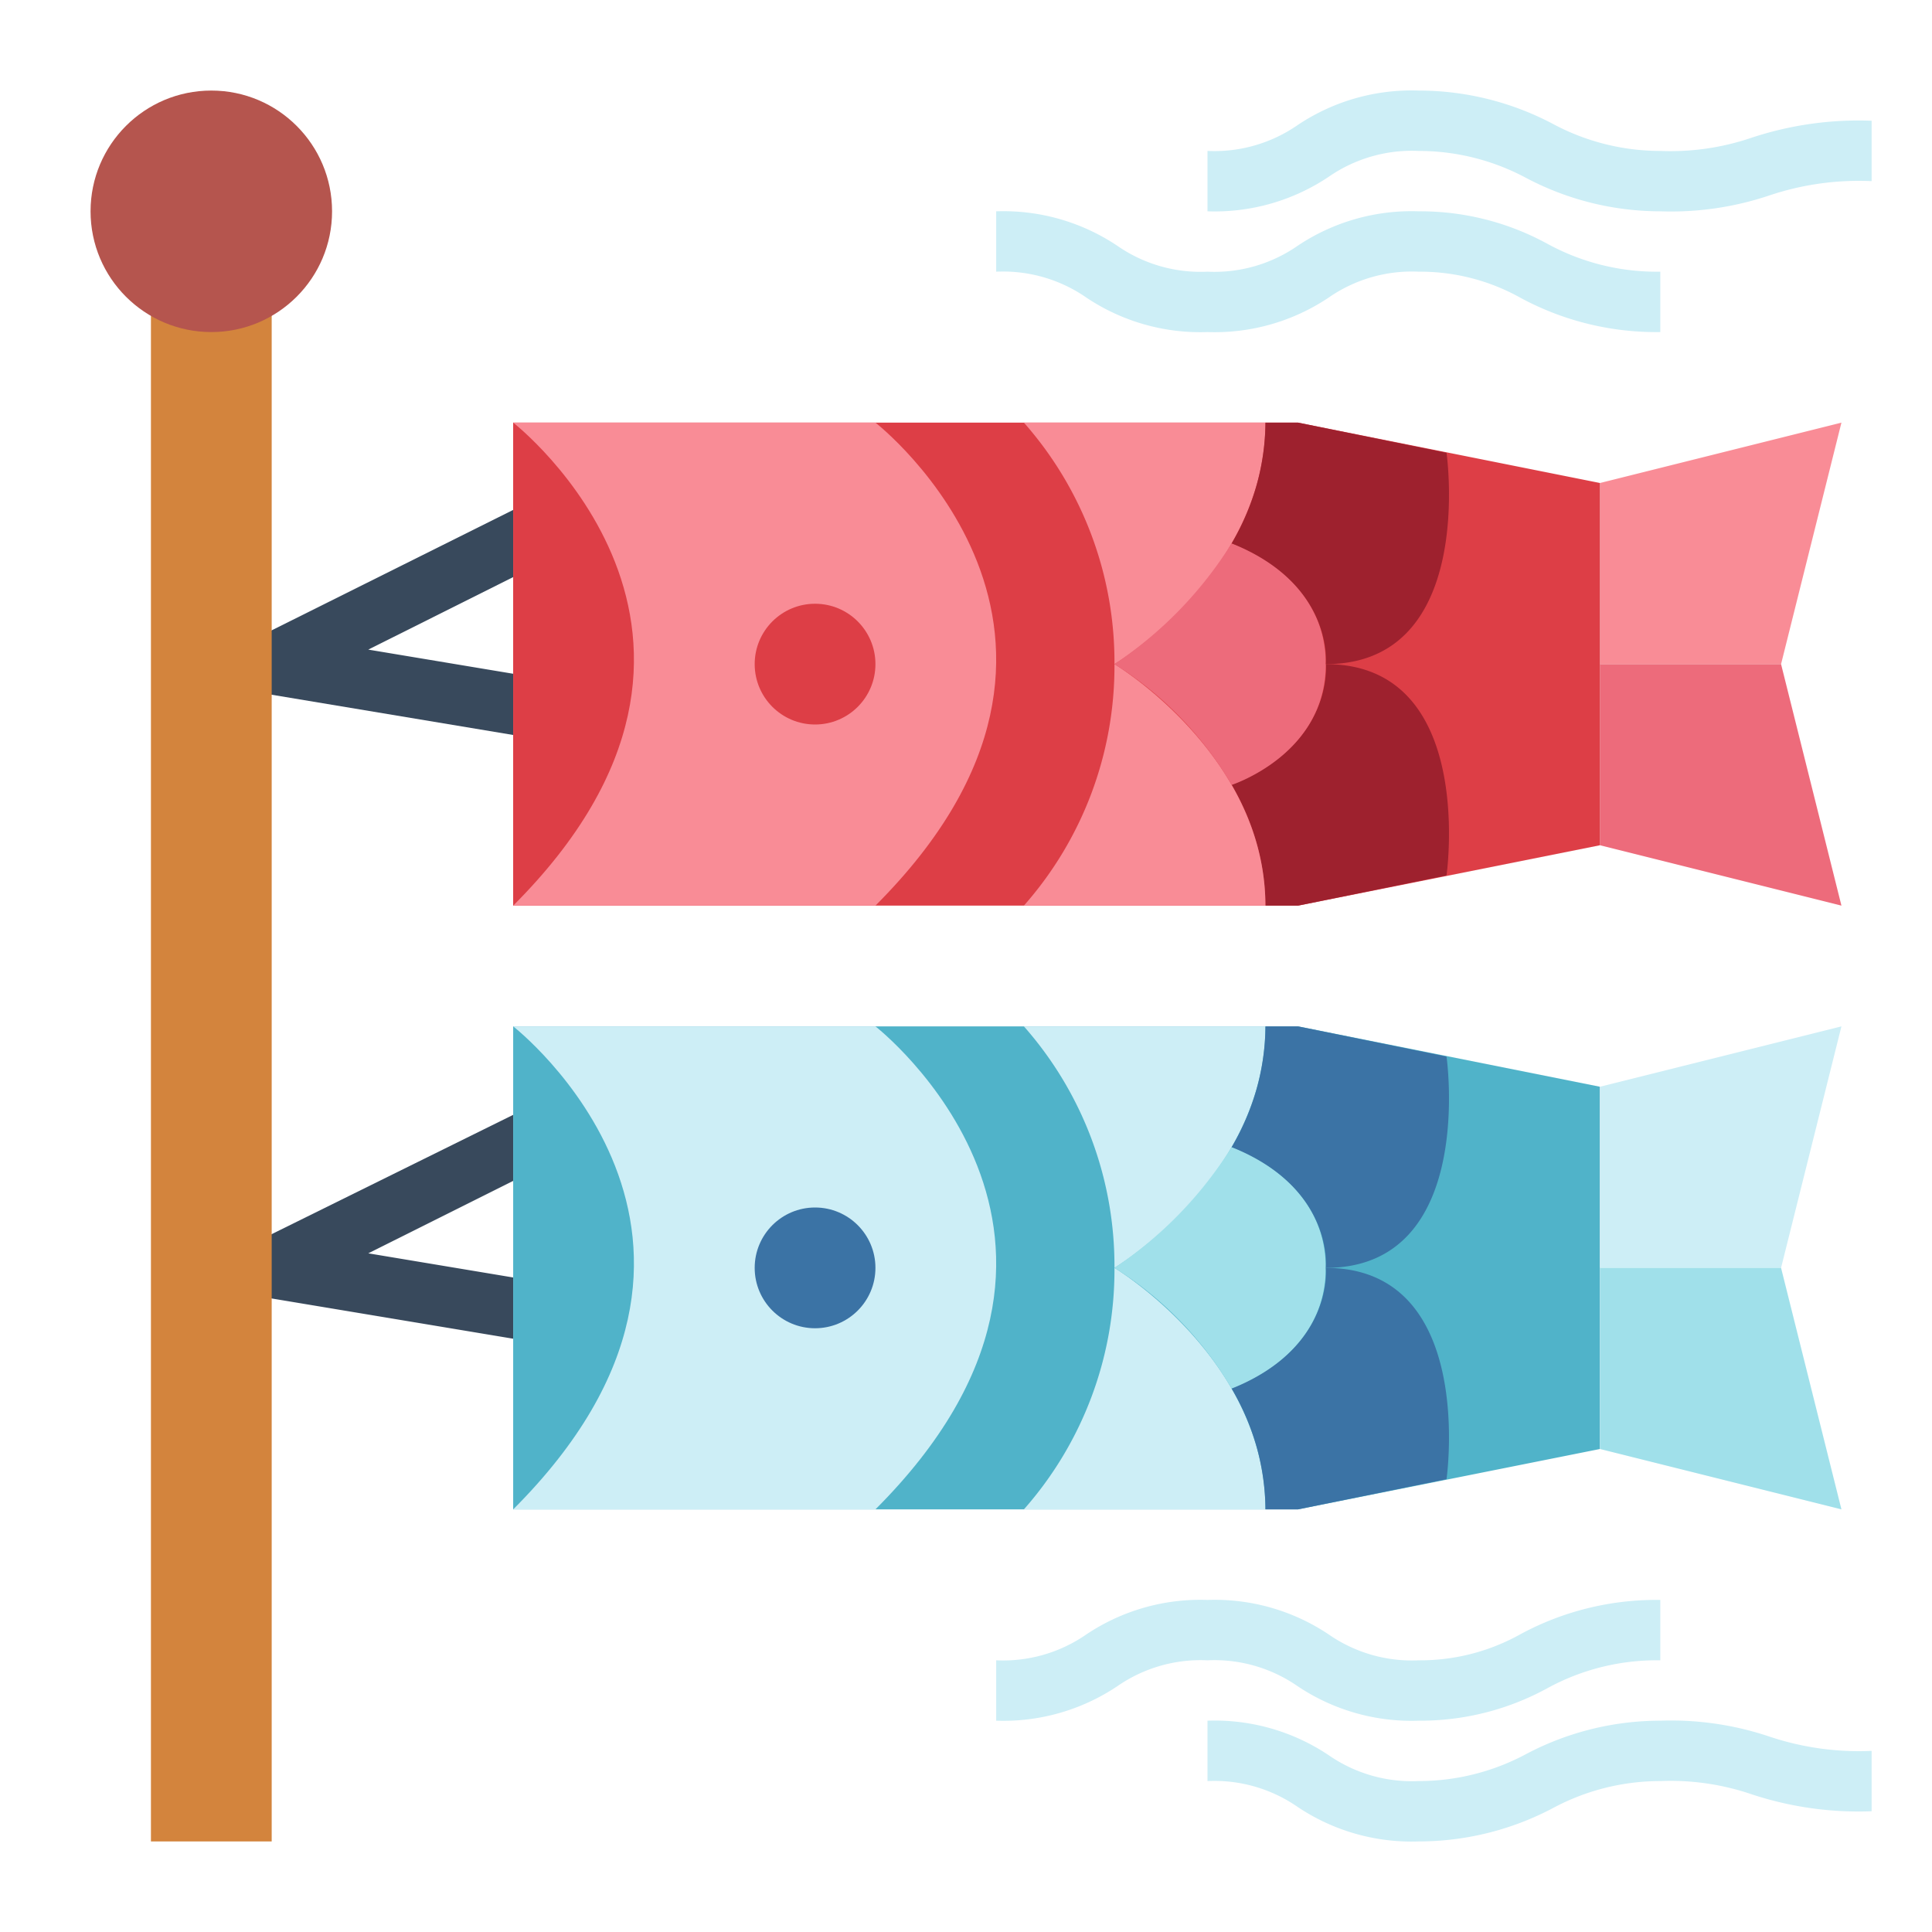 <?xml version="1.0"?>
<svg xmlns="http://www.w3.org/2000/svg" viewBox="0 0 64 64" width="512" height="512"><g id="flat"><path d="M19.932,24.836l-11.1-1.85a1,1,0,0,1-.282-1.881l9.117-4.546.742,1.853L12.2,21.519l8.092,1.349Z" style="fill:#38495c"/><path d="M19.932,44.836l-11.1-1.85a1,1,0,0,1-.282-1.881l9.558-4.722L19,38.118l-6.8,3.4,8.092,1.349Z" style="fill:#38495c"/><polygon points="43 50 17 50 17 34 43 34 53 36 53 48 43 50" style="fill:#50b3c9"/><polygon points="59 22 53 22 53 16 61 14 59 22" style="fill:#f98c96"/><polygon points="59 22 53 22 53 28 61 30 59 22" style="fill:#ed6b7b"/><polygon points="59 42 53 42 53 36 61 34 59 42" style="fill:#cdeef6"/><polygon points="59 42 53 42 53 48 61 50 59 42" style="fill:#a0e0ea"/><path d="M29,34s9,7,0,16H17V34Z" style="fill:#cdeef6"/><polygon points="43 30 17 30 17 14 43 14 53 16 53 28 43 30" style="fill:#dd3e46"/><path d="M29,14s9,7,0,16H17V14Z" style="fill:#f98c96"/><path d="M40.8,26a8.245,8.245,0,0,1,.82,1.905,7.943,7.943,0,0,1,.3,2.095H43l4.918-1s1-7-4-7C43.918,22,44.2,24.635,40.8,26Z" style="fill:#9e212e"/><circle cx="27" cy="22" r="2" style="fill:#dd3e46"/><path d="M17,14s9,7,0,16Z" style="fill:#dd3e46"/><path d="M33.918,14a11.978,11.978,0,0,1,3,8s5-3,5-8Z" style="fill:#f98c96"/><path d="M33.918,30a11.978,11.978,0,0,0,3-8s5,3,5,8Z" style="fill:#f98c96"/><path d="M36.918,22A13.233,13.233,0,0,0,40.8,18s3.118,1,3.118,4S40.8,26,40.8,26A11.726,11.726,0,0,0,36.918,22Z" style="fill:#ed6b7b"/><path d="M40.8,18a8.245,8.245,0,0,0,.82-1.905,7.943,7.943,0,0,0,.3-2.095H43l4.918,1s1,7-4,7C43.918,22,44.2,19.365,40.8,18Z" style="fill:#9e212e"/><circle cx="27" cy="42" r="2" style="fill:#3b73a5"/><path d="M17,34s9,7,0,16Z" style="fill:#50b3c9"/><path d="M33.918,34a11.978,11.978,0,0,1,3,8s5-3,5-8Z" style="fill:#cdeef6"/><path d="M33.918,50a11.978,11.978,0,0,0,3-8s5,3,5,8Z" style="fill:#cdeef6"/><path d="M36.918,42A13.233,13.233,0,0,0,40.8,38s3.118,1,3.118,4S40.8,46,40.8,46A11.726,11.726,0,0,0,36.918,42Z" style="fill:#a0e0ea"/><path d="M40.8,38a8.245,8.245,0,0,0,.82-1.905,7.943,7.943,0,0,0,.3-2.095H43l4.918,1s1,7-4,7C43.918,42,44.2,39.365,40.8,38Z" style="fill:#3b73a5"/><path d="M40.8,46a8.245,8.245,0,0,1,.82,1.905,7.943,7.943,0,0,1,.3,2.095H43l4.918-1s1-7-4-7C43.918,42,44.2,44.635,40.8,46Z" style="fill:#3b73a5"/><path d="M55,11a9.453,9.453,0,0,1-4.625-1.131A6.8,6.8,0,0,0,47,9a4.83,4.83,0,0,0-2.985.857A6.78,6.78,0,0,1,40,11a6.779,6.779,0,0,1-4.014-1.143A4.838,4.838,0,0,0,33,9V7a6.779,6.779,0,0,1,4.014,1.143A4.838,4.838,0,0,0,40,9a4.83,4.83,0,0,0,2.985-.857A6.78,6.78,0,0,1,47,7a8.763,8.763,0,0,1,4.241,1.066A7.546,7.546,0,0,0,55,9Z" style="fill:#cdeef6"/><path d="M55,7a9.523,9.523,0,0,1-4.419-1.092A7.529,7.529,0,0,0,47,5a4.838,4.838,0,0,0-2.986.857A6.779,6.779,0,0,1,40,7V5a4.838,4.838,0,0,0,2.986-.857A6.779,6.779,0,0,1,47,3a9.523,9.523,0,0,1,4.419,1.092A7.529,7.529,0,0,0,55,5a8.323,8.323,0,0,0,3.022-.437A11.27,11.27,0,0,1,62,4V6a9.33,9.33,0,0,0-3.375.47A10.226,10.226,0,0,1,55,7Z" style="fill:#cdeef6"/><path d="M47,57a6.78,6.78,0,0,1-4.015-1.143A4.83,4.83,0,0,0,40,55a4.838,4.838,0,0,0-2.986.857A6.779,6.779,0,0,1,33,57V55a4.838,4.838,0,0,0,2.986-.857A6.779,6.779,0,0,1,40,53a6.78,6.78,0,0,1,4.015,1.143A4.83,4.83,0,0,0,47,55a6.8,6.8,0,0,0,3.375-.869A9.453,9.453,0,0,1,55,53v2a7.546,7.546,0,0,0-3.759.934A8.763,8.763,0,0,1,47,57Z" style="fill:#cdeef6"/><path d="M47,61a6.779,6.779,0,0,1-4.014-1.143A4.838,4.838,0,0,0,40,59V57a6.779,6.779,0,0,1,4.014,1.143A4.838,4.838,0,0,0,47,59a7.529,7.529,0,0,0,3.581-.908A9.523,9.523,0,0,1,55,57a10.226,10.226,0,0,1,3.625.53A9.33,9.33,0,0,0,62,58v2a11.27,11.27,0,0,1-3.978-.563A8.323,8.323,0,0,0,55,59a7.529,7.529,0,0,0-3.581.908A9.523,9.523,0,0,1,47,61Z" style="fill:#cdeef6"/><rect x="5" y="8" width="4" height="53" style="fill:#d3843d"/><circle cx="7" cy="7" r="4" style="fill:#b5554e"/></g></svg>
